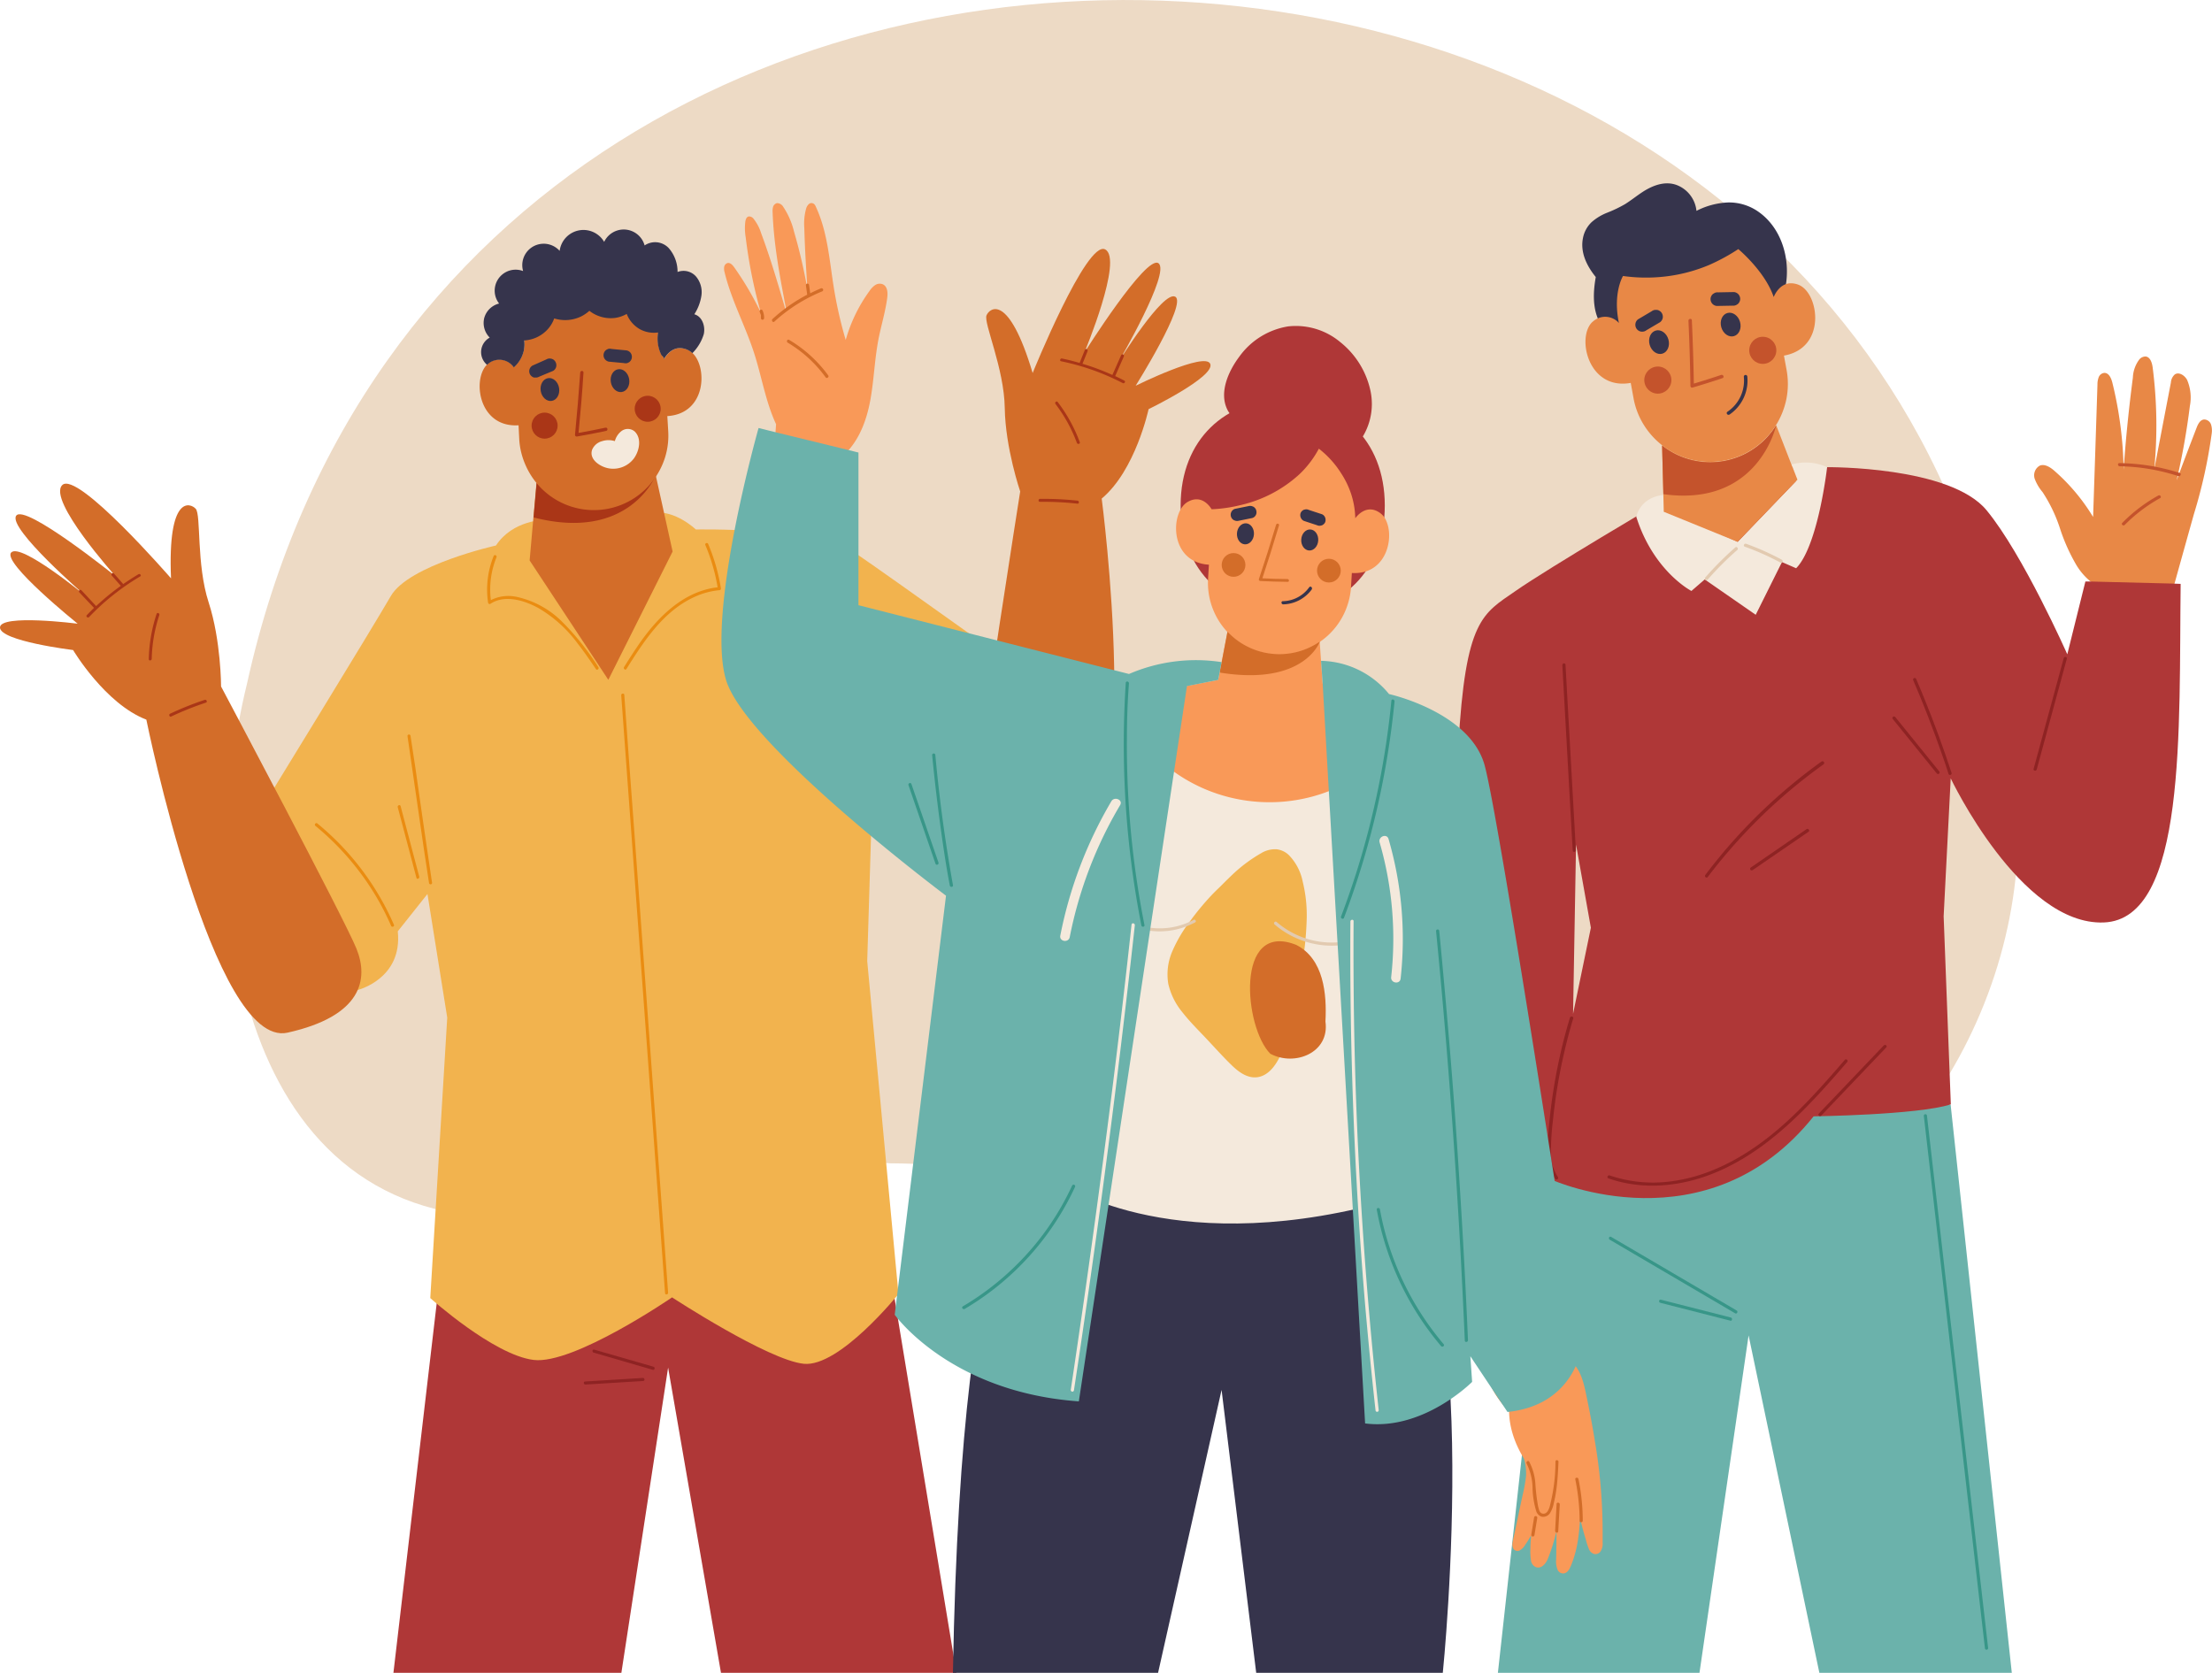 <svg xmlns="http://www.w3.org/2000/svg" viewBox="0 0 447.26 338.27"><defs><style>.cls-1{fill:#eddac5;}.cls-2{fill:#6bb2ab;}.cls-3{fill:#389688;}.cls-4{fill:#e88846;}.cls-5{fill:#af3737;}.cls-6{fill:#f4e9dc;}.cls-7{fill:#c4532c;}.cls-8{fill:#8e2323;}.cls-9{fill:#e2cab0;}.cls-10{fill:#36344c;}.cls-11{fill:#f2b34e;}.cls-12{fill:#ea8c11;}.cls-13{fill:#d36d29;}.cls-14{fill:#aa3617;}.cls-15{fill:#f99958;}</style></defs><title>Asset 2welcomeuser</title><g id="Layer_2" data-name="Layer 2"><g id="OBJECTS"><path class="cls-1" d="M407.87,173.71c-2.76,42.61-35.44,83.29-79.7,85.81-50.84,3.9-97.51-24-148.15-24.28-25.82-2.21-50,7.67-75.2,10.87C48,248.19,39.32,181.4,49.92,138.35,94.62-64.62,411-37,407.87,173.71Z"/><polygon class="cls-2" points="406.78 338.27 367.87 338.27 353.56 270.04 343.63 338.27 302.87 338.27 308.48 287.48 312.01 255.52 314.14 236.25 369.44 222 394.41 223.37 406.78 338.27"/><path class="cls-3" d="M351.14,265l-19.8-11.62-5.59-3.27c-.36-.21-.62.37-.26.58l19.8,11.62,5.58,3.28C351.23,265.76,351.49,265.17,351.14,265Z"/><path class="cls-3" d="M350,266.43l-14.18-3.61c-.4-.1-.5.53-.1.63l14.18,3.62C350.25,267.17,350.34,266.53,350,266.43Z"/><path class="cls-3" d="M397.16,291.14q-2.42-20.94-4.81-41.88l-2.73-23.71a.32.32,0,0,0-.63.07l4.83,42.09q2.4,20.94,4.81,41.88,1.35,11.87,2.72,23.72a.32.32,0,0,0,.64-.07Z"/><path class="cls-4" d="M447.2,87.67A102.13,102.13,0,0,1,443.59,104q-2.08,7.42-4.14,14.84l-15.56-.38a13,13,0,0,1-4-4.11,37.44,37.44,0,0,1-3.36-7.47A30.57,30.57,0,0,0,413,99.51a9.06,9.06,0,0,1-1.58-2.67,2.24,2.24,0,0,1,1-2.67c1-.43,2.17.32,3,1.06a39.62,39.62,0,0,1,7.8,9.31l0,0q.45-13.38.88-26.75a4.11,4.11,0,0,1,.24-1.48,1.37,1.37,0,0,1,1.11-.9c.94-.06,1.44,1.05,1.67,2a78.29,78.29,0,0,1,2.27,17.58c.43-6.22,1.06-12.44,1.87-18.62a6.54,6.54,0,0,1,1.28-3.65,1.65,1.65,0,0,1,1.3-.63c.93.1,1.29,1.25,1.42,2.19a91.92,91.92,0,0,1,.32,20.64h0q1.68-8.79,3.37-17.57a2.38,2.38,0,0,1,.81-1.65c.86-.54,2,.24,2.47,1.13a9.07,9.07,0,0,1,.56,5.25,146.14,146.14,0,0,1-2.68,15.06q2-5.37,4.05-10.68c.28-.72.7-1.54,1.46-1.63a1.48,1.48,0,0,1,1.44,1A4.1,4.1,0,0,1,447.2,87.67Z"/><path class="cls-4" d="M312,255.52l-3.53,32c-3.15-.94-6.3-5.32-7.26-7.86-2-4.68-1.47-9.86-1.5-14.84.24-3.47-1-7.62.72-10.73,2.64-1.92,6.31-.1,9.15.57A8.27,8.27,0,0,1,312,255.52Z"/><path class="cls-5" d="M439,118l-16.43-.41-.91,0L418,132.31s-8.94-20.2-16.33-29.14-32.19-8.7-32.19-8.7l-33.34,6.82s-22.94,13.51-29.65,18.18-10.19,5.66-11.62,31.49,1.07,105.67,1.07,105.67,5.41,4.8,15.87,1l2.1-19s31.32,14,52.8-12.89c0,0,21-.27,27.74-2.42L393,185.29l1.43-27.89s14.13,29.77,30.94,29.14,15.19-39.24,15.55-68.47ZM318.07,205l.6-34.21,3,16.81Z"/><path class="cls-6" d="M369.44,94.47s-.4,3.48-1.27,7.64h0c-1,4.77-2.65,10.44-5,12.8l-2.86-1.25L355,124.32l-10.31-7.15L342,119.5s-7.66-3.94-11.15-15c0,0,.73-4.3,6.34-4.49l.09,3.08,14.08,6.47L363.1,97.32,362,94h0A10.47,10.47,0,0,1,369.44,94.47Z"/><path class="cls-7" d="M440.76,95.65a41.7,41.7,0,0,0-12.23-2c-.42,0-.34.64.07.64a40.38,40.38,0,0,1,11.89,2C440.88,96.36,441.15,95.77,440.76,95.65Z"/><path class="cls-7" d="M436.41,100.2a31.71,31.71,0,0,0-7.29,5.54c-.29.29.21.7.5.4a31.56,31.56,0,0,1,7.16-5.42C437.14,100.52,436.76,100,436.41,100.2Z"/><path class="cls-8" d="M317,142.68l-.46-8.26c0-.42-.66-.34-.64.07q.82,14.64,1.63,29.28L318,172c0,.41.67.34.64-.07Q317.84,157.32,317,142.68Z"/><path class="cls-8" d="M394.6,156.28c-1.64-5-3.44-9.94-5.42-14.81-.56-1.4-1.15-2.79-1.74-4.18-.16-.38-.76-.15-.6.23q3.11,7.26,5.71,14.71c.5,1.42,1,2.85,1.45,4.29C394.13,156.91,394.73,156.68,394.6,156.28Z"/><path class="cls-8" d="M392.12,156l-8.9-11c-.25-.32-.78.06-.52.38q4.46,5.51,8.9,11C391.86,156.74,392.38,156.36,392.12,156Z"/><path class="cls-8" d="M417.28,133.09q-2.38,8.73-4.75,17.46c-.45,1.65-.89,3.3-1.34,4.94-.11.4.53.5.63.11q2.39-8.74,4.75-17.47c.45-1.64.89-3.29,1.34-4.94C418,132.79,417.38,132.69,417.28,133.09Z"/><path class="cls-8" d="M380.9,211.4l-13.14,13.78c-.29.3.21.71.49.41q6.58-6.89,13.15-13.79C381.69,211.5,381.19,211.1,380.9,211.4Z"/><path class="cls-8" d="M373,214.34c-4.89,5.66-9.87,11.33-15.82,15.92-5.64,4.35-12.19,7.73-19.33,8.63a27.23,27.23,0,0,1-12.38-1.2c-.38-.14-.65.45-.26.59,7.07,2.49,14.89,1.66,21.72-1.2s12.58-7.47,17.73-12.62c3.09-3.1,6-6.4,8.84-9.71C373.78,214.43,373.28,214,373,214.34Z"/><path class="cls-8" d="M317.43,205.81a109.47,109.47,0,0,0-3.13,13.4q-.57,3.36-.93,6.74c-.22,2.13-.44,4.27-.47,6.41a9.69,9.69,0,0,0,1.54,6A.32.32,0,0,0,315,238a8.77,8.77,0,0,1-1.42-5.29,58,58,0,0,1,.44-6.32,107.75,107.75,0,0,1,2.16-13.12c.55-2.47,1.2-4.91,1.92-7.33C318.18,205.51,317.54,205.41,317.43,205.81Z"/><path class="cls-8" d="M368.3,154a109.29,109.29,0,0,0-18.93,17.28c-1.58,1.83-3.1,3.72-4.56,5.65-.25.33.24.74.49.41A109.78,109.78,0,0,1,363,158.94q2.79-2.28,5.71-4.38A.32.32,0,0,0,368.3,154Z"/><path class="cls-8" d="M365.29,167.66,354,175.43a.32.32,0,0,0,.38.52l11.32-7.77C366,168,365.63,167.43,365.29,167.66Z"/><path class="cls-9" d="M350.88,110.69a66.15,66.15,0,0,0-6.09,6.1c-.27.32.23.72.5.41a62.51,62.51,0,0,1,6-6C351.57,110.94,351.19,110.42,350.88,110.69Z"/><path class="cls-9" d="M360.27,113.18a52.83,52.83,0,0,0-7.21-3.22c-.39-.14-.66.45-.27.59a51.76,51.76,0,0,1,7.22,3.22C360.37,114,360.63,113.38,360.27,113.18Z"/><path class="cls-10" d="M359.72,62a14,14,0,0,1-7.62,6.91,13.58,13.58,0,0,1-9.26.21,21.68,21.68,0,0,1-7.07,1.35,20.69,20.69,0,0,1-6.21-.79,10.33,10.33,0,0,1-4.95-2.86c-2.67-2.94-2.61-7.09-1.95-10.8-1.81-2.22-3.19-5-2.58-7.93a6,6,0,0,1,1.74-3.17A10.63,10.63,0,0,1,325,43a26.17,26.17,0,0,0,3.58-1.72c1.26-.79,2.41-1.73,3.65-2.53,2.18-1.39,4.84-2.33,7.31-1.11a6.27,6.27,0,0,1,3.48,5,15.35,15.35,0,0,1,6.38-1.7,10.3,10.3,0,0,1,5.9,1.71C361.38,46.69,362.84,55.6,359.72,62Z"/><path class="cls-4" d="M360.71,71.91l.55,3a15.68,15.68,0,0,1-.07,5.84,16,16,0,0,1-2.05,5.16h0a15.68,15.68,0,0,1-23.07,4.12,15.83,15.83,0,0,1-3.94-4.52,15.38,15.38,0,0,1-1.85-5.08l-.55-3c-8.63,1.54-11-9.25-7.77-12.31l.26-.22a3.69,3.69,0,0,1,5.12.42c-1.27-6.1.83-9.51.83-9.51a33.56,33.56,0,0,0,8,.16,32.46,32.46,0,0,0,9.39-2.38,39.71,39.71,0,0,0,5.92-3.22s5.4,4.48,7.16,9.7v0s.95-2.61,3.26-2.78a4.07,4.07,0,0,1,1.88.35C367.84,59.42,369.36,70.37,360.71,71.91Z"/><path class="cls-4" d="M363.44,97l-12.11,12.57-14.92-6.08-.09-3.65-.25-9.82A15.67,15.67,0,0,0,359.14,86l3.26,8.39h0Z"/><path class="cls-4" d="M362.4,94.34l1,2.7-1.05-2.7Z"/><path class="cls-7" d="M359.14,86s-3.54,16.61-22.81,13.93l-.26-9.82A15.67,15.67,0,0,0,359.14,86Z"/><path class="cls-7" d="M348,75.82q-2.75.93-5.51,1.75-.11-6.39-.4-12.79c0-.45-.71-.37-.69.08q.3,6.61.4,13.22a.35.35,0,0,0,.48.28c2-.59,4-1.22,6-1.89C348.71,76.33,348.45,75.68,348,75.82Z"/><path class="cls-10" d="M352.6,76.21a7.59,7.59,0,0,1-3.31,7.05c-.37.25,0,.81.43.56a8.32,8.32,0,0,0,3.58-7.69A.35.35,0,0,0,352.6,76.21Z"/><circle class="cls-7" cx="335.21" cy="76.86" r="2.74"/><circle class="cls-7" cx="356.43" cy="70.84" r="2.74"/><ellipse class="cls-10" cx="335.45" cy="69.17" rx="1.97" ry="2.43" transform="translate(-6.14 94.2) rotate(-15.84)"/><ellipse class="cls-10" cx="349.93" cy="65.62" rx="1.97" ry="2.43" transform="translate(-4.62 98.02) rotate(-15.84)"/><path class="cls-10" d="M335.94,63.2a1.44,1.44,0,0,0-.91-.54h-.37a1.4,1.4,0,0,0-.68.27l-2.77,1.64a1.34,1.34,0,0,0-.53.9,1.39,1.39,0,0,0,1.17,1.59h.37a1.32,1.32,0,0,0,.68-.28l2.77-1.63a1.44,1.44,0,0,0,.54-.91A1.46,1.46,0,0,0,335.94,63.2Z"/><path class="cls-10" d="M345.87,60.38a1.43,1.43,0,0,1,.48-.93l.32-.2a1.38,1.38,0,0,1,.72-.13l3.22-.06a1.42,1.42,0,0,1,.93.49,1.45,1.45,0,0,1,.32,1,1.43,1.43,0,0,1-.48.93l-.32.2a1.38,1.38,0,0,1-.72.13l-3.22.06a1.42,1.42,0,0,1-.93-.49A1.45,1.45,0,0,1,345.87,60.38Z"/><polygon class="cls-5" points="89.37 254.4 79.55 338.27 125.64 338.27 135.09 276.55 145.78 338.27 193.38 338.27 179.53 254.4 89.37 254.4"/><path class="cls-8" d="M132.13,276.37l-12-3.46c-.38-.11-.47.51-.1.61L132,277C132.42,277.09,132.51,276.48,132.13,276.37Z"/><path class="cls-8" d="M130,278.64l-11.69.72c-.4,0-.33.64.07.62l11.69-.72C130.44,279.23,130.37,278.62,130,278.64Z"/><path class="cls-11" d="M110.18,105.11s-6.48,0-9.9,5.2c0,0-17.63,3.92-21.27,10.24s-25.74,42.32-25.74,42.32l19,37.34s9.17-2.22,8.16-11.88l6-7.55,4,25L87,262.49S99.78,274,107.89,275s28-12.65,28-12.65,19.42,12.7,26.64,13.43,19.14-14.1,19.14-14.1l-6.32-67.33,1.17-38.45L196.83,166s7,11.45,19.49,4L211.6,139.3s-31.62-22.7-39-27.7-31.9-4.53-31.9-4.53-4.18-4-8.53-3.36Z"/><path class="cls-12" d="M121,134.93a53.12,53.12,0,0,0-7.39-9.25,18.56,18.56,0,0,0-9.21-5,7.94,7.94,0,0,0-5.15.67,17.31,17.31,0,0,1,1.14-8.66c.15-.37-.42-.63-.57-.26a18.06,18.06,0,0,0-1.13,9.45.32.32,0,0,0,.49.21c2.92-1.91,6.87-.67,9.67.86a26.44,26.44,0,0,1,7.93,7.15c1.32,1.68,2.52,3.44,3.72,5.2C120.7,135.63,121.2,135.26,121,134.93Z"/><path class="cls-12" d="M143.19,110c-.15-.37-.73-.15-.57.22a38,38,0,0,1,2.48,8.54c-6.71.75-11.86,5.78-15.59,11.05-1.17,1.66-2.25,3.37-3.33,5.08-.21.33.27.72.48.39,3.54-5.63,7.41-11.62,13.65-14.52a15.66,15.66,0,0,1,5.19-1.42.31.31,0,0,0,.27-.35A38.53,38.53,0,0,0,143.19,110Z"/><path class="cls-12" d="M79.65,187a54.79,54.79,0,0,0-11.22-16.6,55.81,55.81,0,0,0-4.26-3.88c-.31-.26-.7.22-.4.48a54.45,54.45,0,0,1,12.77,15.13,53.64,53.64,0,0,1,2.54,5.09C79.24,187.58,79.81,187.36,79.65,187Z"/><path class="cls-12" d="M196.64,139.12c.08-.39-.53-.48-.61-.09a66.71,66.71,0,0,0-1.23,19.58c.15,1.88.39,3.74.71,5.6.06.39.68.32.61-.07a66.38,66.38,0,0,1-.4-19.6Q196.07,141.81,196.64,139.12Z"/><path class="cls-12" d="M131.63,214.21q-1.74-23.61-3.46-47.2-1-13.24-1.94-26.49c0-.4-.64-.33-.62.07q1.74,23.6,3.46,47.2T132.53,235l1.94,26.49c0,.4.64.33.62-.07Q133.35,237.81,131.63,214.21Z"/><path class="cls-12" d="M84,155.32l-1-6.56a.31.31,0,0,0-.61.07L85.75,172l1,6.56c.05.39.67.33.61-.07Q85.64,166.93,84,155.32Z"/><path class="cls-12" d="M84.77,177.27Q82.87,170.12,81,163c-.1-.38-.68-.16-.58.23q1.91,7.16,3.79,14.31C84.29,177.88,84.87,177.66,84.77,177.27Z"/><path class="cls-12" d="M177.29,132.78q-.45,8.35-.91,16.72l-.25,4.76c0,.39.59.49.61.09l.9-16.72c.09-1.58.17-3.17.26-4.75C177.92,132.48,177.31,132.38,177.29,132.78Z"/><path class="cls-13" d="M136,111.53,123,137.47l-15.91-24.14.5-5.67.89-10.08a16.14,16.14,0,0,0,24.1-1.5Z"/><path class="cls-14" d="M132.61,96.08s-5.31,13.56-24.72,8.55l.62-7a16.14,16.14,0,0,0,24.1-1.5Z"/><path class="cls-13" d="M134.93,84.14l.18,3a14.88,14.88,0,0,1-.7,5.55,15.39,15.39,0,0,1-2.51,4.69h0a15,15,0,0,1-22.41,1.4A15.35,15.35,0,0,1,106.24,94,15.08,15.08,0,0,1,105,89L104.85,86c-8.11.51-9.39-9.33-6.37-12.28a2.69,2.69,0,0,1,.32-.27l.27-.2a3.54,3.54,0,0,1,4.82,1,6.41,6.41,0,0,0,2-3.29,6.33,6.33,0,0,0-.23-3.68,5.12,5.12,0,0,0,4.53-5.36,5.61,5.61,0,0,0,3,.58,5.45,5.45,0,0,0,1.59-.34,5.61,5.61,0,0,0,3.21-3.23,7.72,7.72,0,0,0,9.91-.18,7.89,7.89,0,0,0,1.36,3.73,5.42,5.42,0,0,0,.63.82,8,8,0,0,0,3.63,2.43,7.5,7.5,0,0,0,.24,6.05h0c.16.18.33.35.5.53l0,.36v0h0c.07-.14,1.25-2.38,3.4-2.28a3.92,3.92,0,0,1,1.75.54,3.18,3.18,0,0,1,.63.48C143.08,74.3,142.81,83.66,134.93,84.14Z"/><path class="cls-14" d="M122.42,86.48c-1.8.39-3.62.74-5.44,1.06.4-4.06.75-8.14,1-12.21,0-.43-.64-.43-.66,0q-.44,6.32-1.06,12.62c0,.24.23.35.42.32,2-.34,3.94-.72,5.9-1.14C123,87,122.84,86.39,122.42,86.48Z"/><circle class="cls-14" cx="110.12" cy="86.07" r="2.63"/><circle class="cls-14" cx="130.96" cy="82.66" r="2.63"/><ellipse class="cls-10" cx="111.19" cy="78.78" rx="1.88" ry="2.33" transform="translate(-11.27 18.99) rotate(-9.3)"/><ellipse class="cls-10" cx="125.36" cy="76.98" rx="1.88" ry="2.33" transform="translate(-10.79 21.26) rotate(-9.3)"/><path class="cls-10" d="M112.3,73.15a1.29,1.29,0,0,0-.8-.61l-.35-.05a1.34,1.34,0,0,0-.68.19l-2.81,1.25a1.35,1.35,0,0,0-.61.81,1.33,1.33,0,0,0,.14,1,1.4,1.4,0,0,0,.8.61l.36,0a1.32,1.32,0,0,0,.67-.18L111.83,75a1.31,1.31,0,0,0,.62-.8A1.37,1.37,0,0,0,112.3,73.15Z"/><path class="cls-10" d="M122.06,71.55a1.32,1.32,0,0,1,.57-.83l.32-.16a1.38,1.38,0,0,1,.7,0l3.06.3a1.35,1.35,0,0,1,.84.56,1.37,1.37,0,0,1,.19,1,1.33,1.33,0,0,1-.56.84l-.33.16a1.38,1.38,0,0,1-.7,0l-3.06-.29a1.37,1.37,0,0,1-.84-.57A1.35,1.35,0,0,1,122.06,71.55Z"/><path class="cls-10" d="M142.3,67.58a9.24,9.24,0,0,1-2.3,3.83,3.18,3.18,0,0,0-.63-.48,3.92,3.92,0,0,0-1.75-.54c-2.15-.1-3.33,2.14-3.4,2.28a0,0,0,0,1,0,0l0-.36c-.17-.18-.34-.35-.5-.53h0a7.52,7.52,0,0,1-.66-4.55,5.91,5.91,0,0,1-3.73-.69,6.1,6.1,0,0,1-2.61-3.06,6.65,6.65,0,0,1-2.29.8,7,7,0,0,1-5.26-1.43,7.55,7.55,0,0,1-1.61,1.11,7.43,7.43,0,0,1-5.5.43,6.54,6.54,0,0,1-1.56,2.45,6.93,6.93,0,0,1-4.5,2,6.34,6.34,0,0,1-.11,2.17,6.41,6.41,0,0,1-2,3.29,3.54,3.54,0,0,0-4.82-1l-.27.2a2.69,2.69,0,0,0-.32.27,3.34,3.34,0,0,1,.54-5.5,4.19,4.19,0,0,1-1.1-4,4.15,4.15,0,0,1,3-2.89,4.24,4.24,0,0,1,4.85-6.57,4.33,4.33,0,0,1,7.39-4.08,4.85,4.85,0,0,1,9-1.82,4.38,4.38,0,0,1,8.18.72,3.78,3.78,0,0,1,4.85.51A7.23,7.23,0,0,1,137,55a3.36,3.36,0,0,1,3.73.91,4.92,4.92,0,0,1,1.1,3.83,9.47,9.47,0,0,1-1.44,3.81C142,64,142.66,66,142.3,67.58Z"/><path class="cls-6" d="M128.16,92.72a5.24,5.24,0,0,1-5,2c-1.66-.26-4.08-1.71-3.45-3.74a3,3,0,0,1,2.07-1.78,4.23,4.23,0,0,1,2.54,0,3.81,3.81,0,0,1,1.3-2,2.13,2.13,0,0,1,2.73.07C129.83,88.74,129.23,91.27,128.16,92.72Z"/><path class="cls-13" d="M29.59,145.52s13.52,66.65,28.55,63.3,16.45-10.79,13.93-17-27.37-53-27.37-53,0-9.28-2.51-17-1.51-17.71-2.61-18.93-5.71-2.88-5,14.06c0,0-19-21.91-22-18.85s10.75,18.39,10.75,18.39S5,101.73,3.27,104.29s14,16.17,14,16.17-13.07-10.77-15-8.74,13.43,14.4,13.43,14.4-15.66-2-15.7.76,14.78,4.57,14.78,4.57S21.25,142.33,29.59,145.52Z"/><path class="cls-14" d="M28,116.12c-1.07.63-2.1,1.32-3.11,2a.47.47,0,0,0-.05-.1l-1.76-2a.31.31,0,0,0-.42-.07.31.31,0,0,0-.07.43l1.76,2a.24.24,0,0,0,.09.08,48,48,0,0,0-5,4.1l-2.94-3.16a.31.31,0,0,0-.42-.07.3.3,0,0,0-.07.42l3,3.18a.1.1,0,0,0,0,0c-.5.47-1,1-1.45,1.45-.27.29.2.67.46.39a47.87,47.87,0,0,1,10.33-8.21C28.67,116.41,28.31,115.92,28,116.12Z"/><path class="cls-14" d="M31.66,124.15a31.21,31.21,0,0,0-1.58,9.14c0,.39.59.32.6-.07a30.09,30.09,0,0,1,1.53-8.82C32.34,124,31.79,123.78,31.66,124.15Z"/><path class="cls-14" d="M41.4,141.52a63.66,63.66,0,0,0-7,2.8c-.35.17-.13.73.22.57a61.76,61.76,0,0,1,7-2.8C42,142,41.77,141.4,41.4,141.52Z"/><path class="cls-13" d="M222.76,100.82s8.86,67.44-6.44,69.14-19.07-4.86-18.7-11.53,8.66-59.05,8.66-59.05-3-8.78-3.12-16.86-4.32-17.24-3.69-18.75,4.47-4.57,9.33,11.66c0,0,10.89-26.9,14.65-25s-4.2,20.88-4.2,20.88,12.53-19.93,15-18.07-8,19.82-8,19.82S235.16,58.68,237.63,60s-8,18-8,18,14.16-7,15.09-4.39-12.48,9.13-12.48,9.13S229.61,95.1,222.76,100.82Z"/><path class="cls-14" d="M214.74,72.5c1.21.24,2.41.56,3.6.9a.25.25,0,0,1,0-.12l1-2.48a.31.31,0,0,1,.38-.2.32.32,0,0,1,.2.38l-1,2.48-.06.1a46.41,46.41,0,0,1,6.06,2.26c.59-1.32,1.17-2.64,1.75-3.95a.32.32,0,0,1,.38-.2.3.3,0,0,1,.2.38l-1.76,4,0,0c.62.29,1.24.59,1.84.91.35.18,0,.69-.31.51a47.79,47.79,0,0,0-12.44-4.41C214.18,73,214.36,72.42,214.74,72.5Z"/><path class="cls-14" d="M213.86,81.29a31,31,0,0,1,4.47,8.13c.13.36-.46.49-.59.13a30.05,30.05,0,0,0-4.32-7.85C213.19,81.39,213.62,81,213.86,81.29Z"/><path class="cls-14" d="M210.29,100.88a63.74,63.74,0,0,1,7.57.36c.39.05.37.65,0,.61a61.8,61.8,0,0,0-7.57-.37C209.88,101.49,209.91,100.89,210.29,100.88Z"/><path class="cls-5" d="M274.45,89.83a10.09,10.09,0,0,1-10,3.21c-3.76-1-6.61-3.84-10-5.54-1.81-.9-3.77-1.62-5.18-3.13a4.65,4.65,0,0,1-.49-.59,6.29,6.29,0,0,1-.46-.65c-2-3.57.05-8.06,2.26-11A15.09,15.09,0,0,1,260.48,66,14,14,0,0,1,271,69.18a17.22,17.22,0,0,1,6.08,9.73A12.76,12.76,0,0,1,274.45,89.83Z"/><path class="cls-5" d="M280,102.22c0,13.46-9,21.49-20.36,21.49s-20.92-8-20.92-21.49,9.24-21.41,20.64-21.41S280,88.77,280,102.22Z"/><path class="cls-15" d="M179.4,60.18c-.37,2.89-1.25,5.68-1.8,8.55-.76,4-.88,8-1.59,12-.67,3.79-2,7.62-4.57,10.45l.09,2.91-14.94-3.7.33-4.61c-2.12-4.55-2.9-9.62-4.45-14.41-1.78-5.5-4.59-10.66-5.95-16.27a2.7,2.7,0,0,1-.1-1.09,1,1,0,0,1,.65-.81c.56-.15,1.05.38,1.39.86a62.88,62.88,0,0,1,5.37,9.14A99.17,99.17,0,0,1,150.78,48a10.94,10.94,0,0,1-.07-3.23c.07-.44.26-.93.69-1a1.14,1.14,0,0,1,1,.51,8.82,8.82,0,0,1,1.49,2.85c1.92,5.14,3.46,10.42,5,15.69l.12,0c-1.27-6.57-2.55-13.18-2.79-19.87a3.35,3.35,0,0,1,.1-1.14,1.1,1.1,0,0,1,.82-.74,1.49,1.49,0,0,1,1.24.77,15.57,15.57,0,0,1,2.17,5c1.12,3.81,2,7.7,2.71,11.6-.27-4.1-.52-8.2-.63-12.31a11.37,11.37,0,0,1,.38-4c.18-.54.59-1.14,1.15-1.06s.7.51.88.91c2.29,5,2.67,10.65,3.54,16.1A85.85,85.85,0,0,0,171,68.75a31.15,31.15,0,0,1,4.78-9.87,4.46,4.46,0,0,1,1.13-1.2,1.68,1.68,0,0,1,1.57-.2C179.45,57.9,179.53,59.17,179.4,60.18Z"/><path class="cls-13" d="M166,58.31c-.74.3-1.46.64-2.18,1-.07-.56-.15-1.12-.23-1.68a.31.31,0,0,0-.35-.28.32.32,0,0,0-.29.35c.09.6.17,1.2.25,1.79a.21.21,0,0,0,0,.11,33,33,0,0,0-7,4.91c-.3.28.08.8.38.52a32.55,32.55,0,0,1,9.66-6.11A.32.32,0,0,0,166,58.31Z"/><path class="cls-13" d="M154.17,62.75a.31.31,0,0,0-.45-.07.33.33,0,0,0-.07.45.56.56,0,0,1,0,.08v0l.09.17c0,.11.09.22.12.33a.75.75,0,0,1,0,.16l0,.05s0,0,0,.08,0,.25,0,.37a.33.33,0,0,0,.35.29.34.34,0,0,0,.29-.36A3.55,3.55,0,0,0,154.17,62.75Z"/><path class="cls-13" d="M167.46,75.91a26.39,26.39,0,0,0-7.91-7.19c-.35-.21-.62.37-.26.58a25.68,25.68,0,0,1,7.65,7C167.18,76.63,167.7,76.25,167.46,75.91Z"/><path class="cls-15" d="M324.05,309.76c0,.73,0,1.47,0,2.21a2.88,2.88,0,0,1-.45,1.79,1.26,1.26,0,0,1-1.33.46,1.66,1.66,0,0,1-1-1,13.76,13.76,0,0,1-.65-2c-.22-.72-.43-1.44-.62-2.16s-.34-1.31-.5-2c-.09,1.35-.2,2.7-.4,4.05a22.6,22.6,0,0,1-1.42,5.41c-.27.63-.61,1.41-1.33,1.62a1.22,1.22,0,0,1-1.41-.71,4.53,4.53,0,0,1-.29-2.13l.06-3.21c0-.81,0-1.63,0-2.44-.11.47-.22.93-.35,1.39a36.12,36.12,0,0,1-1.4,4.19c-.4,1-1.43,2.23-2.62,1.56a1.72,1.72,0,0,1-.78-1.25,11.62,11.62,0,0,1-.12-2.21,27.6,27.6,0,0,1,.16-2.87c-.37.65-.77,1.3-1.2,1.91a2.93,2.93,0,0,1-1.2,1.19,1,1,0,0,1-1.2-.38,1.83,1.83,0,0,1-.17-1.13,17.47,17.47,0,0,1,.35-1.75c.28-1.31.56-2.62.83-3.93s.57-2.67.85-4a29.74,29.74,0,0,0,.7-3.88,10.83,10.83,0,0,0-.4-3.5,24,24,0,0,1-1.24-2.29c-1.73-3.67-2.47-8-1-11.9a10.28,10.28,0,0,1,5.17-5.76l.51-.33A5.59,5.59,0,0,1,315,274a5.11,5.11,0,0,1,3,1.57c1.88,1.93,2.35,4.68,2.88,7.21.62,3,1.19,6,1.66,9A109.51,109.51,0,0,1,324.05,309.76Z"/><path class="cls-13" d="M314.51,295.53a36.08,36.08,0,0,1-1.17,9.14c-.18.59-.55,1.49-1.33,1.42s-.84-.92-1-1.43a38.15,38.15,0,0,1-.56-4.64,11.17,11.17,0,0,0-1.24-4.43c-.21-.36-.73,0-.52.38a11.41,11.41,0,0,1,1.18,4.7,17.89,17.89,0,0,0,.73,4.84,1.74,1.74,0,0,0,1.09,1.18,1.64,1.64,0,0,0,1.68-.66,5.73,5.73,0,0,0,.8-2.08,24.73,24.73,0,0,0,.49-2.54c.28-1.91.37-3.85.46-5.78C315.17,295.22,314.53,295.12,314.51,295.53Z"/><path class="cls-13" d="M310.19,306.85l-.57,3.48a.32.32,0,0,0,.64.1l.57-3.48A.32.32,0,0,0,310.19,306.85Z"/><path class="cls-13" d="M314.74,304.12l-.3,5.45c0,.41.61.52.63.1l.31-5.45C315.4,303.81,314.76,303.7,314.74,304.12Z"/><path class="cls-13" d="M319.16,299.08c-.08-.4-.72-.33-.64.07a43.16,43.16,0,0,1,.88,8.4c0,.42.64.34.63-.07A42.39,42.39,0,0,0,319.16,299.08Z"/><path class="cls-10" d="M254,238.86l-44.16-2.14s-15.38-.72-17.16,101.55h41.48L247,281.06l7,57.21h37.73s9.29-90.47-12.88-99.76Z"/><path class="cls-6" d="M282.73,242.26c-44.52,13-67.59-2.68-67.59-2.68l6.53-37.37,5.55-53.82,46.3,2.15,5.37,61.33C278.48,211.91,282.73,242.26,282.73,242.26Z"/><path class="cls-11" d="M264.22,185.5a65.32,65.32,0,0,1-.59,7.39c-.31,2.45-.63,4.9-1,7.34-.75,4.71-1.78,9.6-4.05,13.84-.88,1.64-2.15,3.3-4.06,3.71-2.11.44-4-.94-5.42-2.32-1.85-1.79-3.57-3.73-5.34-5.6-1.61-1.7-3.28-3.36-4.72-5.21a13.82,13.82,0,0,1-2.82-5.73,11.71,11.71,0,0,1,.86-6.65,28.82,28.82,0,0,1,3.55-6,54.21,54.21,0,0,1,4.28-5.18c.55-.58,1.11-1.13,1.69-1.68,1-1,2-2,3-2.93a30.29,30.29,0,0,1,5.4-3.95,5.39,5.39,0,0,1,3.13-.79,4.31,4.31,0,0,1,2.45,1.15,10.64,10.64,0,0,1,2.82,5.37A28.47,28.47,0,0,1,264.22,185.5Z"/><path class="cls-13" d="M268,206.57c.9,6.3-6.2,9.16-11.15,6.51-5.27-5.25-7.26-27,5.26-22C267.66,193.92,268.3,201,268,206.57Z"/><path class="cls-9" d="M241.36,186a14.5,14.5,0,0,1-17.57-3c-.27-.3-.8.07-.52.38a15.11,15.11,0,0,0,18.32,3.17C242,186.43,241.73,185.82,241.36,186Z"/><path class="cls-9" d="M278,188.22a17.09,17.09,0,0,1-19.87-1.78c-.32-.27-.73.23-.41.5a17.77,17.77,0,0,0,20.66,1.8C278.73,188.53,278.35,188,278,188.22Z"/><path class="cls-15" d="M273.34,115.87l-.17,2.82a14.33,14.33,0,0,1-.54,3.12,14.5,14.5,0,0,1-5.78,8,14.4,14.4,0,0,1-18.66-2A14.49,14.49,0,0,1,244.27,117l.17-2.81c-8.06-.48-7.85-10.65-4.3-12.69,2.75-1.57,4.42.78,4.85,1.48a29.06,29.06,0,0,0,5.75-.82A26.31,26.31,0,0,0,262.63,96a18.54,18.54,0,0,0,1.76-1.87,20,20,0,0,0,2.28-3.4,19.33,19.33,0,0,1,4.52,5,17.86,17.86,0,0,1,2,4.14,16.78,16.78,0,0,1,.84,4.93h0v0a0,0,0,0,1,0,0h0c.21-.29,2.29-3.12,5.11-1a3.59,3.59,0,0,1,1,1.2,6.32,6.32,0,0,1,.41,1C281.74,109.77,279.82,116.26,273.34,115.87Z"/><path class="cls-15" d="M285.54,144.7a21.07,21.07,0,0,1-2.49,4.22c-12.17,16.67-36.69,17.8-50.73,2.68a59.3,59.3,0,0,1-7.79-9.82c6.34-1.3,21.8-4.29,21.8-4.29h0l.28-1.48.93-4.88.64-3.39a14.4,14.4,0,0,0,18.66,2l.26,3.85.33,4.64C268.52,138.4,285.54,144.64,285.54,144.7Z"/><path class="cls-13" d="M260.31,117.09c-1.69,0-3.38-.07-5.06-.15,1.17-3.55,2.3-7.11,3.36-10.69.12-.38-.48-.51-.59-.13q-1.66,5.55-3.48,11c-.07.21.13.36.31.37,1.83.09,3.66.15,5.49.17C260.74,117.7,260.7,117.09,260.31,117.09Z"/><circle class="cls-13" cx="249.42" cy="114.24" r="2.4"/><circle class="cls-13" cx="268.7" cy="115.39" r="2.4"/><ellipse class="cls-10" cx="251.84" cy="107.96" rx="2.13" ry="1.72" transform="translate(129.12 352.94) rotate(-86.6)"/><ellipse class="cls-10" cx="264.84" cy="109.2" rx="2.13" ry="1.72" transform="translate(140.11 367.09) rotate(-86.6)"/><path class="cls-10" d="M254,103.16a1.27,1.27,0,0,0-.6-.71l-.3-.11a1.38,1.38,0,0,0-.64,0l-2.76.56a1.22,1.22,0,0,0-.71.59,1.26,1.26,0,0,0-.08,1,1.21,1.21,0,0,0,.59.7l.31.12a1.38,1.38,0,0,0,.64,0l2.76-.56a1.21,1.21,0,0,0,.79-1.54Z"/><path class="cls-10" d="M263,103.7a1.22,1.22,0,0,1,.67-.63L264,103a1.24,1.24,0,0,1,.63.11l2.68.88a1.19,1.19,0,0,1,.63.67,1.3,1.3,0,0,1,0,.95,1.27,1.27,0,0,1-.68.63l-.32.07a1.14,1.14,0,0,1-.63-.1l-2.67-.88a1.22,1.22,0,0,1-.63-.67A1.25,1.25,0,0,1,263,103.7Z"/><path class="cls-13" d="M266.85,129.78s-3.14,9-20.23,6.22l.93-4.87.65-3.39a14.38,14.38,0,0,0,18.65,2Z"/><path class="cls-10" d="M264.72,118.75a6.7,6.7,0,0,1-5.33,2.82c-.41,0-.34.64.07.64a7.37,7.37,0,0,0,5.76-3C265.46,118.83,265,118.42,264.72,118.75Z"/><path class="cls-2" d="M247,133.89l-.68,3.6L240,138.74,218.14,283.38c-26.14-1.87-37.23-17.52-37.23-17.52l10.37-84.74s-40.35-30.22-44.46-43.57,6.56-51,6.56-51l3.21.8L171.53,91l2.05.51v30.87l54.7,13.91A34.12,34.12,0,0,1,247,133.89Z"/><path class="cls-2" d="M267.11,133.63a18.23,18.23,0,0,1,13.75,6.72s16.26,3.58,19.3,14.3S319.65,273,319.65,273s-1.61,11.18-14.84,12.52l-7.51-11.27.36,5.19s-9.84,9.92-21.64,8.4l-8.58-149.58Z"/><path class="cls-3" d="M228.66,168.14a187.14,187.14,0,0,1-.8-19.09q0-5.45.41-10.87c0-.41-.61-.52-.64-.1A190.65,190.65,0,0,0,229,176.46q.74,5.37,1.78,10.67c.07.4.71.33.63-.07Q229.55,177.67,228.66,168.14Z"/><path class="cls-3" d="M281.33,141.7A168,168,0,0,1,278.75,159a170.92,170.92,0,0,1-4.36,17q-1.49,4.71-3.23,9.33c-.15.39.44.66.59.27a171,171,0,0,0,5.36-16.71,169.74,169.74,0,0,0,3.6-17.16c.52-3.28.93-6.57,1.26-9.87C282,141.39,281.37,141.28,281.33,141.7Z"/><path class="cls-3" d="M189.71,158.48c-.22-1.94-.41-3.89-.59-5.83a.32.32,0,0,0-.64.07q1,10.32,2.57,20.57.45,2.9,1,5.78c.07.4.71.34.64-.07Q190.85,168.79,189.71,158.48Z"/><path class="cls-3" d="M189.76,174.43q-2.73-8-5.47-15.89c-.13-.4-.73-.16-.6.23q2.75,7.95,5.47,15.9C189.29,175.06,189.89,174.83,189.76,174.43Z"/><path class="cls-3" d="M295.08,238.62q-1-16.11-2.41-32.19-.78-9.1-1.66-18.2a.32.32,0,0,0-.64.07q1.58,16.15,2.81,32.32t2.11,32.21q.49,9.12.89,18.26c0,.41.66.34.64-.08Q296.13,254.81,295.08,238.62Z"/><path class="cls-3" d="M216.78,239.75a55.27,55.27,0,0,1-6.82,11.1,56,56,0,0,1-9.19,9.15,54.86,54.86,0,0,1-6.08,4.16c-.36.21,0,.73.38.52a55.84,55.84,0,0,0,18.76-18.18,55.06,55.06,0,0,0,3.54-6.49A.32.32,0,0,0,216.78,239.75Z"/><path class="cls-3" d="M291.91,271.82a58.3,58.3,0,0,1-11.31-20.73,56.6,56.6,0,0,1-1.58-6.54c-.07-.4-.71-.34-.64.07a58.82,58.82,0,0,0,13,27.58C291.65,272.51,292.17,272.13,291.91,271.82Z"/><path class="cls-6" d="M224.73,162a86,86,0,0,0-10.34,27.19c-.24,1.22,1.67,1.52,1.91.3a84,84,0,0,1,10.19-26.69C227.12,161.75,225.36,161,224.73,162Z"/><path class="cls-6" d="M280.76,169.66c-.35-1.2-2.14-.49-1.8.7a69.94,69.94,0,0,1,2.33,27.23c-.13,1.23,1.77,1.54,1.91.3A72.36,72.36,0,0,0,280.76,169.66Z"/><path class="cls-6" d="M228.79,187q-2,18.47-4.35,36.9t-4.93,36.64q-1.47,10.26-3,20.5a.32.32,0,0,0,.64.1q2.79-18.36,5.29-36.78t4.66-36.67q1.23-10.29,2.36-20.59C229.47,186.65,228.84,186.54,228.79,187Z"/><path class="cls-6" d="M275.42,246.65q-1.26-19.29-1.61-38.61-.19-10.89-.12-21.77c0-.42-.63-.34-.64.07q-.14,19.32.6,38.63T276,263.54q.93,10.84,2.13,21.67a.32.32,0,0,0,.64-.07Q276.66,265.94,275.42,246.65Z"/></g></g></svg>